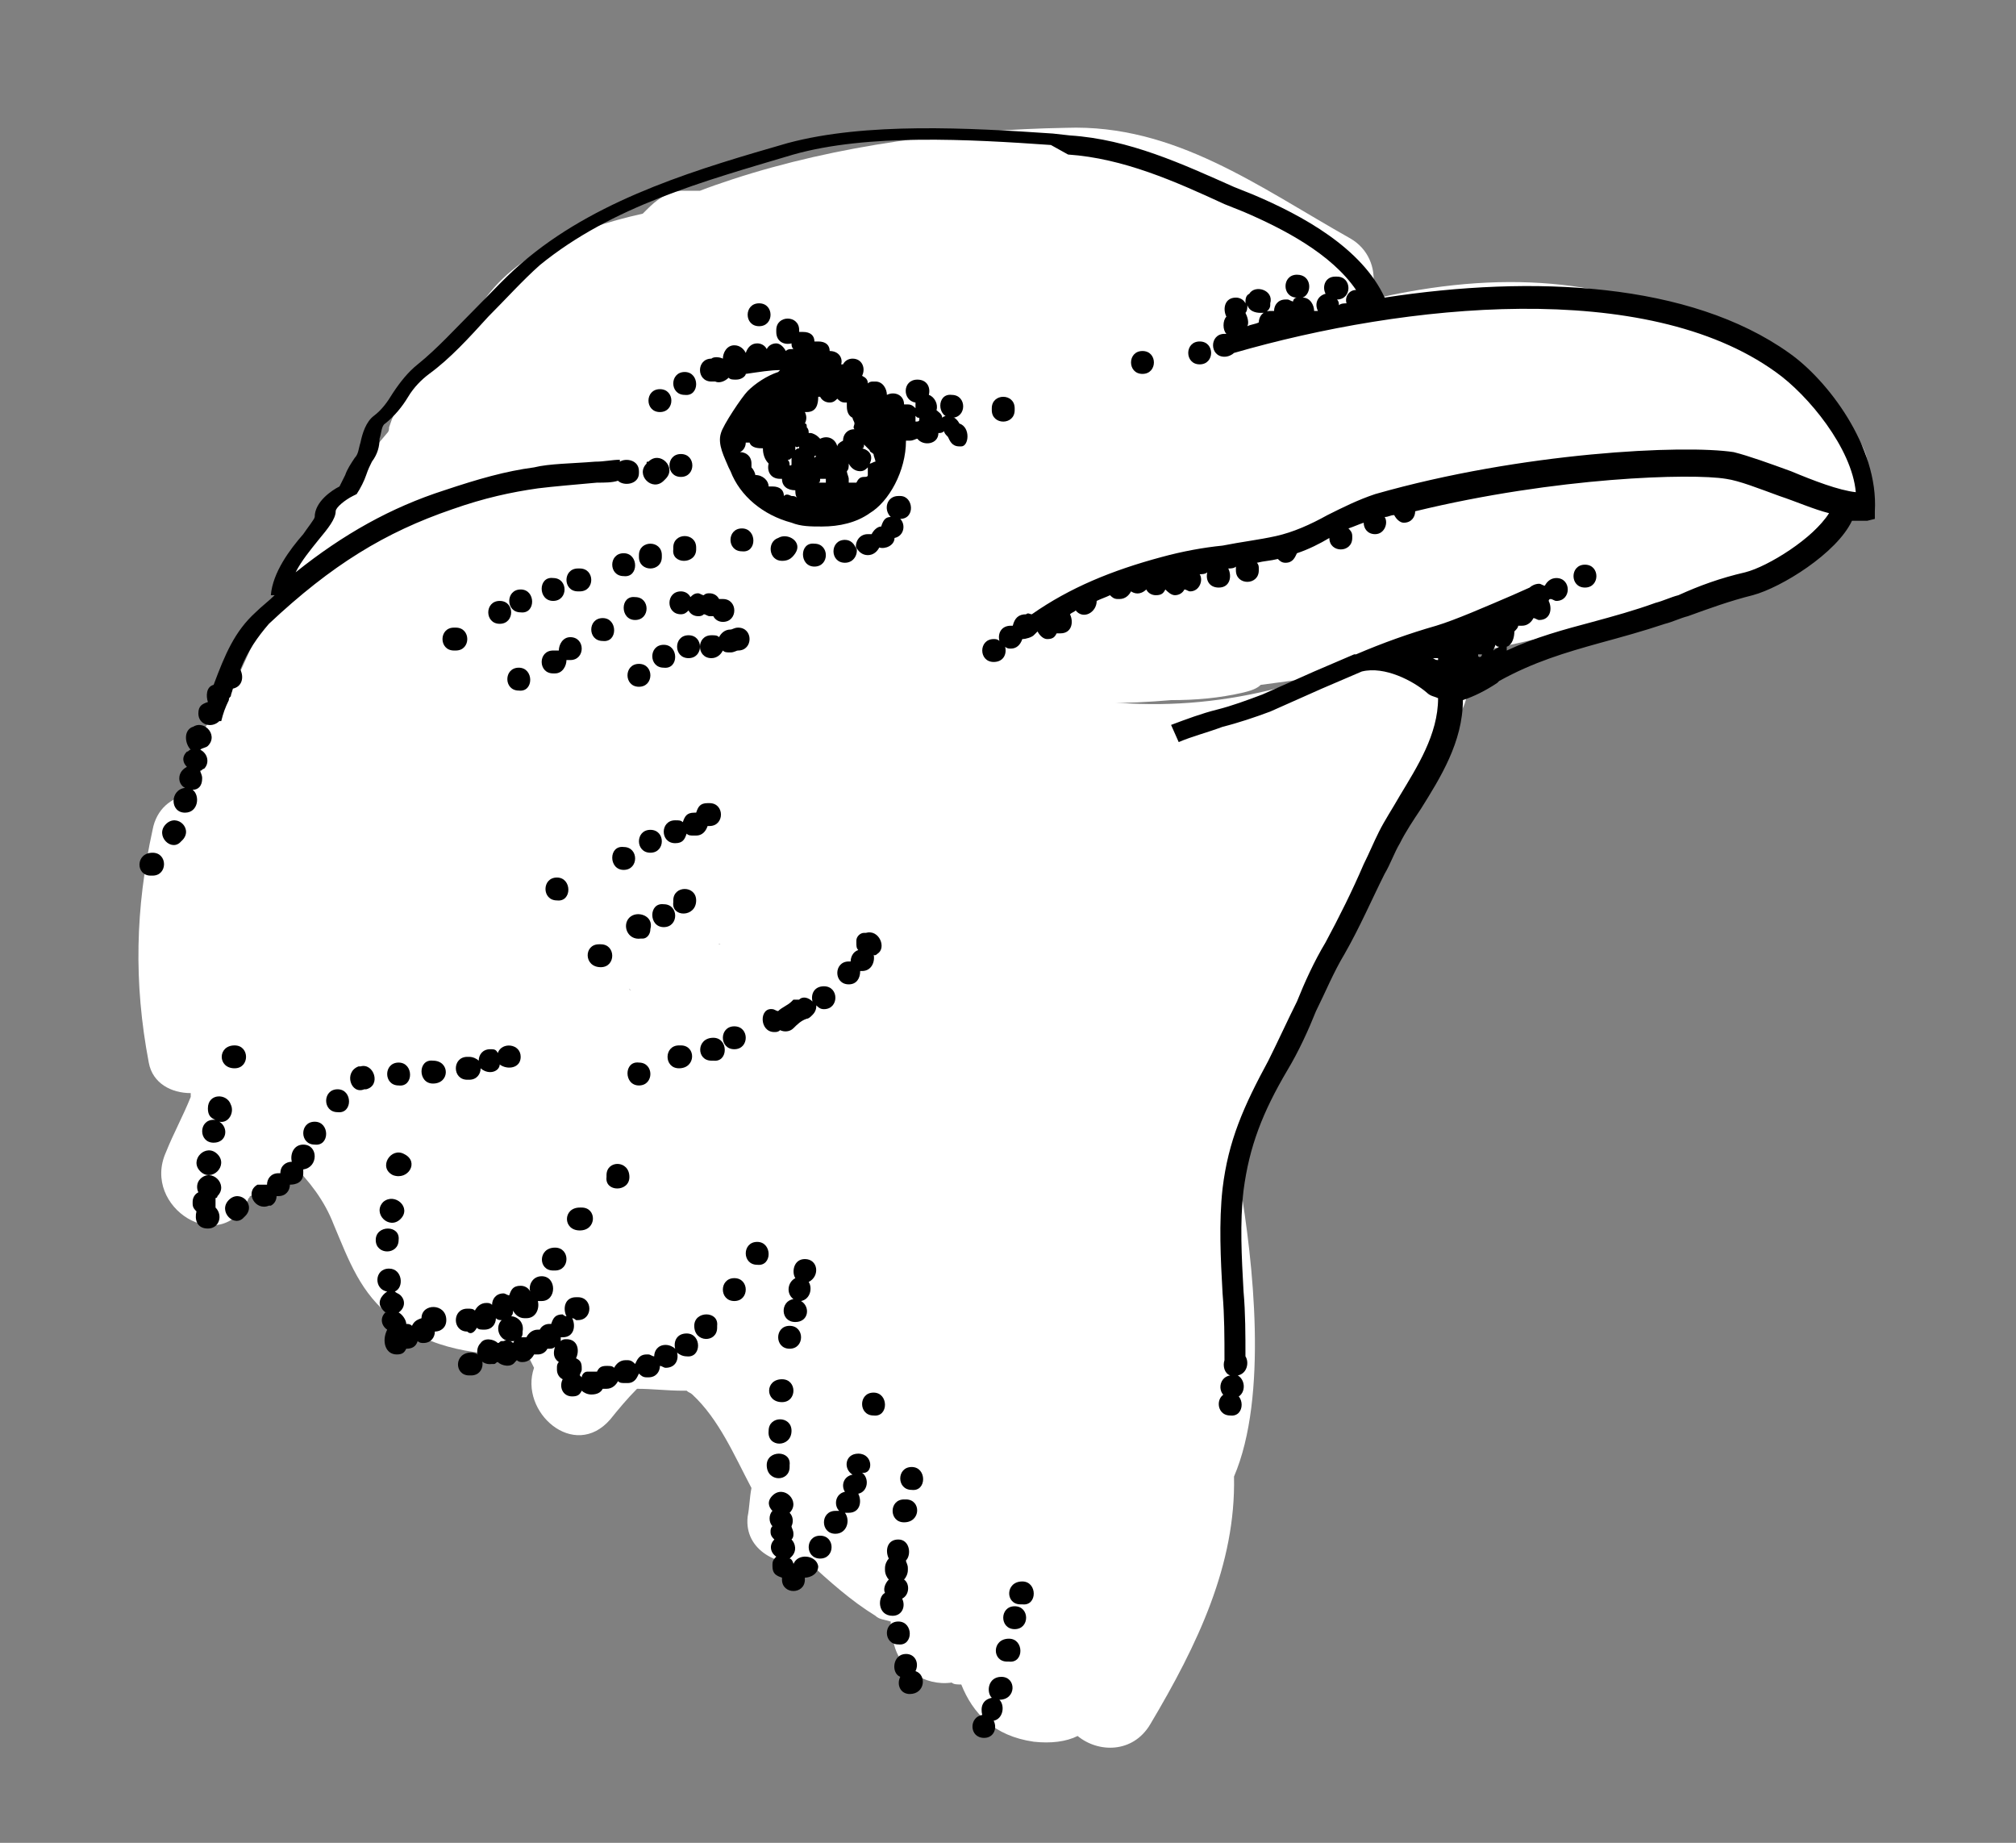 <svg id="Layer_1" xmlns="http://www.w3.org/2000/svg" viewBox="0 0 105.7 96.6">
    <rect x="0" y="0" width="105.7" height="96.6" fill="#808080" stroke="none"/>
    <style>
        .st0{fill:#fff}
    </style>
    <path class="st0" d="M97.6 23.3c-.3-.4-.6-.8-.9-1-.1-.1-.1-.2-.2-.3-.9-1.1-1.8-2-2.9-2.8-.4-.4-.8-.7-1.3-.9-.4-.2-.9-.3-1.3-.3-5.1-3-10.6-3.9-17.2-2.7-4.5.8-8.7 2.7-12.8 4.5-.7.3-1.5.6-2.4 1-.2 0-.4 0-.6.1-.9.3-1.8.6-2.6.9-2.9 1-5.9 2.2-7.9 4.4-.6.7-.8 1.5-.6 2.2-.9 1.8-.6 4.1 1.3 5.8 2.9 2.7 8.6 2.9 13.2 2.5 1.3 0 2.5-.1 3.8-.4.4-.1.7-.2.9-.4 6-.8 12.1-1.6 17.8-3.3 4.5-1.3 9.5-2.2 12.1-5.8 1.5-.2 2.5-1.9 1.6-3.5z"/>
    <path class="st0" d="M72.9 33.8c-5 2.6-10.7 3.7-16.3 2.8-4.7-.8-12.7-3.3-9-9.1.5-.8 9.7-6.5 14.8-7.8.7-.2 1.2-.6 1.5-1 2.1-.5 4.2-1 6.3-1.6 2.1-.6 2.5-3.5.6-4.6-4.8-2.7-9.2-6-14.9-5.8-5.8.1-12 .9-17.5 2.7-.6.2-1.2.4-1.7.6h-1c-.8.1-1.3.5-1.8 1l-.2.2c-3.6.8-7.3 2.3-8.9 5.5-.1.3-.2.5-.2.8-1.9 1.2-3.5 2.7-4.2 4.9 0 .1 0 .2-.1.3-3.6 4.2-6.5 9.4-8.5 14.4-.5.3-1 .8-1.2 1.4-.3 1.1-.6 2.1-.8 3.2-.8.1-1.6.7-1.8 1.8-.9 4.1-1 8-.2 12.2.2 1.1 1.2 1.6 2.2 1.6v.2c-.4 1-.9 1.9-1.3 2.9-1.3 2.9 2.9 5.5 4.3 2.5 0-.1.1-.1.1-.2.4-.1.8-.3 1.1-.6l1.1-1.1c.9.9 1.7 1.9 2.2 3.2.8 1.9 1.4 3.6 3.1 4.9 2 1.7 4.5 1.9 7.1 2l.3.6c-.8 2.3 2.1 4.9 4 2.7.4-.5.9-1.1 1.4-1.6.8 0 1.6.1 2.4.1h.2c.1.1.2.1.3.2 1.4 1.3 2.2 3.2 3.1 4.9-.1.5-.1 1-.2 1.5-.2 1.8 1.7 2.7 3.2 2.4 1.1 1 2.2 2 3.5 2.8.2.2.5.2.8.3 0 .3 0 .5.1.8.2 1.7 1.7 2.6 3.1 2.4.1.1.3.1.5.1.6 1.5 1.7 2.7 3.8 3 .9.1 1.7 0 2.3-.3 1.1.9 2.9.9 3.8-.6 2.5-4.2 4.5-8.4 4.4-13 1.8-4.2 1-11.3.3-15.4 1.9-7.1 6.1-13.7 9.6-20.1l1.2-2.1c.3-.6.3-1.2.2-1.7.2-.3.4-.6.6-.8 1.3-2.2-1.7-4.5-3.7-3.5zM33.1 51.9c0 .1 0 .1 0 0-.1 0-.1 0-.1-.1 0 .1.1.1.1.1zm4.7-2.4h-.1c0-.1-.1-.1-.1-.2 0 .1.1.2.2.2zm3.3-16.6z"/>
    <g id="XMLID_190_">
        <path id="XMLID_1777_" d="M93.8 18.5c-5.2-3.7-13.4-4.1-21.2-2.9-1.2-2.6-4.3-4.3-6.9-5.4l-1-.4c-2.7-1.2-5.5-2.5-8.6-2.7l-.9-.1c-4.4-.3-9.8-.6-13.9.5-4.5 1.3-9.7 2.8-13.6 6-1 .8-1.9 1.8-2.8 2.7-1 1-2 2.1-3 2.9-.5.4-.9.9-1.3 1.5-.3.5-.6.9-1 1.2-.4.3-.6.9-.7 1.4-.1.3-.1.6-.3.8-.2.3-.4.6-.5.9l-.3.6c-.4.2-1.3.8-1.3 1.6 0 .1-.4.6-.6.9-.7.8-1.6 2-1.7 3.2h.2c-.3.3-.7.6-1 .9-1.1 1-1.6 2.2-2.2 3.8-.4.1-.4.6-.3.9-.3.1-.5.2-.5.6 0 .6.7.8 1.1.4h.1c.1-.4.2-.7.4-1.1 0-.1 0-.1.1-.2 0-.1.1-.3.1-.4.5-.1.6-.6.4-1 .4-1 .9-1.7 1.5-2.4 3.3-3.1 6.1-4.8 9.6-6 1.7-.6 3.1-.9 4.5-1.1.8-.1 2-.2 3.1-.3.4 0 .8 0 1.1-.1.3.3 1.1.2 1.1-.4v-.1c0-.6-.7-.7-1-.5v-.1c-.4 0-.8.1-1.3.1-1.2.1-2.4.1-3.2.3-1.5.2-2.9.6-4.7 1.2-2.8.9-5.3 2.3-7.8 4.3.3-.6.8-1.2 1.2-1.7.5-.6.9-1.1.9-1.5 0-.2.5-.6.9-.8l.2-.1c.2-.3.4-.7.5-1 .1-.3.2-.5.3-.7.3-.4.4-.8.4-1.2.1-.3.1-.7.3-.8.5-.4.9-.9 1.2-1.4.3-.5.7-.9 1.1-1.2 1.1-.8 2.1-1.9 3.1-3 .9-.9 1.8-1.9 2.7-2.7 3.8-3.1 8.6-4.4 13.3-5.8 3.9-1.1 9.2-.8 13.5-.5l.9.5c2.9.2 5.6 1.4 8.2 2.6l1 .4c2.1.9 4.6 2.2 5.9 4.1-.4 0-.6.4-.5.7-.1 0-.3 0-.4.1 0-.1 0-.2-.1-.3.8 0 .8-1.2 0-1.2H70c-.5 0-.7.5-.5.9-.4.1-.6.5-.4.9h-.2c0-.3-.2-.7-.6-.7.5-.2.5-1.2-.3-1.2s-.8 1.2 0 1.2c-.1 0-.2.1-.2.2-.1 0-.2-.1-.3-.1h-.1c-.4 0-.6.3-.6.6h-.2c-.4 0-.6.3-.6.6-.2.1-.4.1-.6.2.1-.2 0-.5-.1-.7.1-.1.1-.3.1-.4.1.3.4.4.7.4h.1c.2 0 .4-.2.4-.4v-.1c.2-.7-.8-1-1.1-.5-.2.1-.2.3-.2.5-.1-.2-.3-.3-.5-.3-.6 0-.7.6-.5 1-.2.2-.2.7 0 .9h-.1c-.8 0-.8 1.2 0 1.2.2 0 .4-.1.5-.2 9-2.6 21.6-3.9 28.4 1 1.7 1.2 4 4 4.2 6.3-.9-.1-2.2-.6-3.4-1.1-1.1-.4-2.2-.8-3-1-2.6-.4-11.1 0-18.8 2.2-.9.3-1.7.7-2.5 1.1-.9.5-1.8.9-2.7 1.1-.9.2-1.8.3-2.8.5-1 .1-2.1.3-3.2.6-2.6.7-4.8 1.6-6.8 3-.1 0-.2-.1-.3 0-.4 0-.6.2-.7.6H53c-.5 0-.7.4-.6.8-.1-.1-.2-.1-.3-.1-.8 0-.8 1.2 0 1.2.5 0 .7-.4.6-.8.1.1.2.1.3.1.3 0 .5-.2.6-.5.2 0 .5-.1.6-.2l.2-.2c.1.2.3.4.5.4.3 0 .4-.1.5-.3h.2c.6 0 .7-.6.5-1 .1-.1.2-.1.3-.2.4.5 1.1.1 1.1-.5.2-.1.5-.2.7-.3.1.1.2.2.4.2h.1c.3 0 .5-.2.6-.4.3.2.6.1.8-.1.1.2.3.3.5.3.3 0 .4-.1.5-.3.1.1.3.3.5.3s.4-.1.5-.3c.1 0 .2.1.3.1.5 0 .7-.6.5-.9.1 0 .3 0 .4-.1-.1.4.1.8.6.8.6 0 .7-.6.5-1 .1 0 .3 0 .4-.1v.2c0 .8 1.2.8 1.2 0v-.1c0-.1 0-.2-.1-.3.4-.1.7-.1 1.1-.2.1.1.2.2.4.2.4 0 .5-.3.6-.5.6-.2 1.2-.5 1.7-.8 0 .8 1.2.8 1.2 0v-.1c0-.2-.1-.3-.2-.4.3-.1.5-.2.8-.3 0 .3.2.6.6.6.5 0 .7-.6.5-.9.2 0 .3-.1.5-.1.1.2.3.4.5.4.4 0 .6-.3.6-.6 7.4-1.8 14.5-2 16.3-1.7.7.1 1.7.5 2.8.9.9.3 1.8.7 2.6.9-.8 1.3-3.2 2.8-4.4 3.1-1.3.3-2.4.7-3.5 1.2-.4.1-.8.3-1.2.4-1.1.4-2.2.7-3.3 1-1.5.4-3 .8-4.5 1.5v-.2c.3-.1.4-.5.4-.8.1-.1.2-.2.2-.3h.2c.3 0 .5-.2.6-.4.1 0 .2.1.3.1.6 0 .7-.6.5-1 0 0 0-.1.1-.1s.2.1.3.1c.8 0 .8-1.2 0-1.2-.3 0-.5.2-.6.4-.1 0-.2-.1-.3-.1-.2 0-.4.1-.5.2l-.9.4c-1.4.6-3 1.3-4 1.6-1.4.4-2.8.9-4.2 1.5H71l-2.1.9-2.7 1.2c-.8.3-1.6.6-2.4.8-.8.2-1.6.5-2.4.8l.4.9c.7-.3 1.5-.5 2.3-.8.8-.2 1.7-.5 2.5-.8l2.7-1.2 2.1-.9c1.2-.3 2.7.5 3.4 1.1.2.2.4.2.6.3 0 1.9-1.1 3.6-2 5.1-.4.7-.8 1.3-1.1 1.9-.3.6-.5 1.1-.8 1.7-.6 1.4-1.3 2.8-2 4.1-.6 1-1.1 2.1-1.5 3.1-.5 1-1 2.1-1.5 3.1-1.3 2.4-2.1 4.2-2.4 6.7-.2 1.8-.1 3.7 0 5.5.1 1.2.1 2.3.1 3.5-.1.3 0 .7.3.8-.7.1-.7 1.2.1 1.2.7 0 .8-.9.3-1.2.5-.1.6-.7.4-1 0-1.1 0-2.3-.1-3.4-.1-1.8-.2-3.6 0-5.3.3-2.3 1-4.1 2.3-6.3.6-1 1.1-2.1 1.5-3.1.5-1 .9-2 1.5-3 .8-1.4 1.4-2.8 2.1-4.2.3-.5.5-1.1.8-1.6.3-.6.7-1.2 1.1-1.8 1-1.6 2.2-3.5 2.2-5.7.6-.2 1.2-.5 1.8-.9l.1-.1c1.8-1 3.5-1.5 5.3-2 1.1-.3 2.2-.6 3.4-1 .4-.1.8-.3 1.2-.4 1.1-.4 2.2-.8 3.4-1.1 1.5-.4 4.4-2.2 5.2-3.9h.8l.4-.1v-.4c.2-3.4-2.5-6.9-4.5-8.3zM77.5 34.4v-.1h.2c0 .1-.1.2-.2.1 0 .1 0 .1 0 0zm.9-.6c.1.1.1.1.2.1-.1.1-.2.1-.3.2 0-.1.1-.2.1-.3zm-3.3.7h.3v.1c-.2 0-.2-.1-.3-.1z"/>
        <path id="XMLID_1780_" d="M11.4 62.7c.6-.6-.3-1.5-.9-.9-.2.2-.2.5-.1.7-.2.1-.3.3-.3.5v.1c0 .2.1.3.2.4-.1.4 0 .9.6.9s.8-.7.4-1.1v-.5s.1 0 .1-.1z"/>
        <path id="XMLID_1781_" d="M11.4 60.5c-.6-.6-1.5.3-.9.9.6.6 1.5-.3.9-.9z"/>
        <path id="XMLID_1782_" d="M9.7 42.6c.1 0 .1 0 0 0 .7 0 .8-.9.4-1.2.3 0 .5-.2.5-.6 0-.2-.1-.3-.1-.4.1 0 .1-.1.2-.1.3-.3.2-.8-.2-1 .1-.1.3-.1.4-.2.6-.6-.3-1.5-.9-.9 0 0 .1 0 .1-.1-.5.2-.4.9-.1 1.2-.1 0-.1.1-.2.1-.3.3-.2.6 0 .8-.2.1-.4.3-.4.6 0 .2.1.4.3.5-.8.1-.8 1.3 0 1.3z"/>
        <path id="XMLID_1783_" d="M8.7 43.2c-.6.6.3 1.5.8.9.7-.6-.2-1.5-.8-.9z"/>
        <path id="XMLID_1784_" d="M8 44.7c-.1 0-.1 0 0 0-.9 0-.9 1.2-.1 1.2H8c.8 0 .8-1.2 0-1.2z"/>
        <path id="XMLID_1785_" d="M49.9 21.9c.8 0 .8-1.2 0-1.2-.8-.1-.8 1.2 0 1.2z"/>
        <path id="XMLID_1786_" d="M83.1 29.6c-.8 0-.8 1.2 0 1.2s.8-1.2 0-1.2z"/>
        <path id="XMLID_1787_" d="M36.5 28.8v-.1c0-.8-1.2-.8-1.2 0v.1c-.1.8 1.2.8 1.2 0z"/>
        <path id="XMLID_1788_" d="M33.5 29.2c0 .8 1.2.8 1.2 0v-.1c0-.8-1.2-.8-1.2 0v.1z"/>
        <path id="XMLID_1789_" d="M32.7 29c-.8 0-.8 1.2 0 1.2.8.1.8-1.2 0-1.2z"/>
        <path id="XMLID_1790_" d="M27.3 30.9c-.8 0-.8 1.2 0 1.2.8.1.8-1.2 0-1.2z"/>
        <path id="XMLID_1791_" d="M26.2 31.5c-.8 0-.8 1.2 0 1.2s.8-1.2 0-1.2z"/>
        <path id="XMLID_1792_" d="M23.9 32.9h-.1c-.8 0-.8 1.2 0 1.2h.1c.8 0 .8-1.2 0-1.2z"/>
        <path id="XMLID_1793_" d="M29 31.5c.8 0 .8-1.2 0-1.2-.8-.1-.8 1.2 0 1.2z"/>
        <path id="XMLID_1794_" d="M30.4 29.8h-.1c-.8 0-.8 1.2 0 1.2h.1c.8 0 .8-1.2 0-1.2z"/>
        <path id="XMLID_1795_" d="M37.7 31.4c-.1-.2-.3-.3-.5-.3-.1 0-.2 0-.3.1-.1 0-.2-.1-.3-.1-.2 0-.3.1-.4.2-.1-.2-.3-.3-.5-.3-.8 0-.8 1.2 0 1.2.2 0 .3-.1.4-.2.1.2.3.3.5.3.1 0 .2 0 .3-.1.1 0 .2.1.3.1h.2c.1.2.3.3.5.3.8 0 .8-1.2 0-1.2h-.2z"/>
        <path id="XMLID_1796_" d="M33.3 32.5c.8 0 .8-1.2 0-1.2-.8-.1-.8 1.2 0 1.2z"/>
        <path id="XMLID_1797_" d="M31.6 32.4c-.8 0-.8 1.2 0 1.2.8.1.8-1.2 0-1.2z"/>
        <path id="XMLID_1798_" d="M29 35.3h.1c.4 0 .6-.4.6-.7h.2c.8 0 .8-1.2 0-1.2-.4 0-.6.4-.6.7H29c-.8 0-.8 1.2 0 1.2z"/>
        <path id="XMLID_1799_" d="M27.2 35c-.8 0-.8 1.2 0 1.2.8.1.8-1.2 0-1.2z"/>
        <path id="XMLID_1800_" d="M38.3 34.2c.2 0 .3-.1.4-.1.8 0 .8-1.2 0-1.2-.2 0-.3.1-.4.1-.3 0-.5.2-.6.4-.1-.1-.2-.1-.4-.1-.8 0-.8 1.2 0 1.2.3 0 .5-.2.6-.4.1.1.2.1.4.1z"/>
        <path id="XMLID_1801_" d="M36.1 34.5c.8 0 .8-1.2 0-1.2s-.8 1.2 0 1.2z"/>
        <path id="XMLID_1802_" d="M34.8 33.8c-.8 0-.8 1.2 0 1.2.8.1.8-1.2 0-1.2z"/>
        <path id="XMLID_1803_" d="M33.5 34.8c-.8 0-.8 1.2 0 1.2s.8-1.2 0-1.2z"/>
        <path id="XMLID_1804_" d="M53.2 21.5v-.1c0-.8-1.2-.8-1.2 0v.1c0 .8 1.2.8 1.2 0z"/>
        <path id="XMLID_1807_" d="M50.3 22.2c-.1-.2-.3-.4-.6-.4-.1 0-.2 0-.3.1 0-.2-.2-.3-.3-.4.1-.3-.1-.7-.4-.8.1-.4-.1-.8-.6-.8-.8 0-.8 1.1-.1 1.2v.3c-.1-.1-.2-.2-.4-.2h-.2c0-.5-.5-.7-.9-.5 0-.3-.2-.7-.6-.7h-.1c-.1 0-.2 0-.3.1 0-.2-.1-.3-.3-.4.2-.4 0-.9-.5-.9-.2 0-.4.1-.5.3h-.1c.1-.3-.1-.7-.6-.7 0-.3-.2-.5-.6-.5h-.2c0-.3-.2-.5-.6-.5h-.2v-.1c0-.8-1.2-.8-1.2 0v.1c0 .5.4.7.8.6 0 .1 0 .2.1.3h-.1c-.1 0-.2 0-.3.1-.1-.2-.3-.4-.5-.4s-.4.1-.5.3c-.1-.2-.3-.3-.5-.3-.3 0-.5.2-.6.5-.1-.2-.3-.4-.6-.4-.4 0-.6.4-.6.7-.2-.1-.5-.1-.6 0-.8 0-.8 1.2 0 1.2h.2c.2.1.5 0 .7-.2.1.1.2.1.4.1.3 0 .5-.2.5-.3.7-.1 1.3-.2 1.8-.2l-.1.1c-.6.2-1.2.6-1.6 1-.3.3-1.3 1.8-1.4 2.2-.2.6.2 1.3.4 1.8l.1.2c.5 1.3 1.7 2.3 3.2 2.7.5.2 1 .2 1.6.2.9 0 1.8-.2 2.5-.7 1-.6 1.9-2.2 1.9-3.8h.2c.2 0 .3-.1.4-.1.3.4 1.1.3 1.1-.3.1 0 .2 0 .3-.1 0 .1.1.2.2.3.1.2.2.5.6.5h.1c.4 0 .5-1-.1-1.2zm-5 2.8c-.2 0-.3.1-.4.3h-.4v-.2c0-.1-.1-.3-.1-.4.1-.1.1-.2.1-.4.1.2.3.4.6.4.2 0 .3-.1.4-.2v.4c0 .1-.1.1-.2.1zm-1.2.7c.1 0 .1 0 0 0zm-2.2.6c0-.1 0-.1 0 0 0-.1 0-.1 0 0 0-.1 0 0 0 0zm-.8-.3c0-.3-.2-.5-.6-.5h-.2c0-.3-.3-.6-.7-.6 0-.1-.1-.3-.2-.4v-.2c0-.4-.3-.6-.6-.6.2-.1.3-.3.3-.5h.2c.1.3.5.3.7.3 0 .1 0 .5.3.8-.1.4.1.8.6.8h.1c0 .4.3.6.7.6 0 .1 0 .3.1.4-.1-.1-.2-.1-.3-.1-.2-.1-.3-.1-.4 0zm4.1-2.5c.1 0 .1-.1.1-.2l.3.3c0 .1.1.1.2.2 0 .1.1.3.1.4-.1 0-.2.1-.3.1.2-.4 0-.7-.4-.8zm-2.4.4l-.1.1v-.1h.1zm-.9-.5v.1c-.1 0-.1 0-.2.1v-.2c.1.1.2 0 .2 0zm.6 1.2c0 .1 0 .1 0 0 0 .1 0 .1 0 0 0 .1 0 0 0 0zm.5.5h.3v.2h-.4c.1 0 .1-.1.1-.2zm1.7-3.2c0 .1.1.2.1.3 0 .1-.1.2 0 .3-.4 0-.6.3-.6.6-.2.1-.3.2-.3.3-.1-.4-.5-.6-.9-.4l-.1-.1c-.1-.1-.3-.2-.4-.2h-.1c0-.1 0-.2-.1-.3 0-.1 0-.2-.1-.2.1-.2.1-.4 0-.6h.1c.5 0 .6-.4.6-.8h.1c.1.2.3.3.5.3s.3-.1.4-.2c.1.1.2.2.4.2h.1v.2c0 .3.1.5.3.6zm-4.2 1.2c0 .1.1.1 0 0 0 .1 0 .1 0 0 0 .1 0 .1 0 0zm.9 1.3c0-.1 0-.2-.1-.3.1 0 .1 0 .2-.1v.3c0 .1 0 .1-.1.1zm1.2 1.7c0 .1 0 .1 0 0 0 .1-.1.1 0 0-.1.1 0 .1 0 0zm1.2-.4c-.1 0-.1 0 0 0h.1-.1zm-5.1-2c-.1 0-.1 0 0 0-.1 0-.1 0 0 0-.1 0-.1 0 0 0zm9.3-1.6v-.3c.1.1.1.1.2.1v.1c0 .1-.1.1-.2.1z"/>
        <path id="XMLID_1823_" d="M59.9 18.4c-.8 0-.8 1.2 0 1.2s.8-1.2 0-1.2z"/>
        <path id="XMLID_1824_" d="M62.9 17.9c-.8 0-.8 1.2 0 1.2s.8-1.2 0-1.2z"/>
        <path id="XMLID_1825_" d="M35.9 19.5c-.8 0-.8 1.2 0 1.2.8.1.8-1.2 0-1.2z"/>
        <path id="XMLID_1826_" d="M34.6 20.4c-.8 0-.8 1.2 0 1.2s.8-1.2 0-1.2z"/>
        <path id="XMLID_1827_" d="M39.8 15.9c-.8 0-.8 1.2 0 1.2s.8-1.2 0-1.2z"/>
        <path id="XMLID_1828_" d="M44.3 28.3c-.8 0-.8 1.2 0 1.2.5 0 .7-.5.6-.8.1.2.3.4.6.4s.5-.2.6-.4c.3.1.8-.1.8-.5.5-.1.6-.7.3-1 .8 0 .7-1.2 0-1.2h-.1c-.6 0-.8.7-.4 1.1-.3 0-.4.2-.5.5-.2 0-.4.2-.5.4h-.2c-.5 0-.7.5-.6.8-.1-.3-.3-.5-.6-.5z"/>
        <path id="XMLID_1829_" d="M42.7 29.7c.8 0 .8-1.2 0-1.2-.8-.1-.8 1.2 0 1.2z"/>
        <path id="XMLID_1830_" d="M41.7 29c.4-.6-.4-1.1-.9-.8-.6.2-.5 1.2.2 1.2.3 0 .5-.1.7-.4z"/>
        <path id="XMLID_1831_" d="M38.9 27.7c-.8 0-.8 1.2 0 1.2.8.1.8-1.2 0-1.2z"/>
        <path id="XMLID_1832_" d="M46 50c.5-.3.1-1.3-.6-1.1h-.1c-.2 0-.4.2-.4.4v.1c0 .2 0 .3.1.4-.3.1-.4.4-.4.6h-.1c-.8 0-.8 1.2 0 1.2.4 0 .6-.3.6-.7h.1c.5 0 .7-.5.6-.9 0 .1.1.1.2 0z"/>
        <path id="XMLID_1833_" d="M40.6 54.1c.1 0 .2 0 .3-.1.2.1.5.1.7-.1.2-.2.4-.4.7-.5.1 0 .2-.1.3-.2.2-.2.2-.4.2-.5.1.1.2.2.4.2.8 0 .8-1.2 0-1.2-.5 0-.7.4-.6.8-.2-.2-.5-.3-.7-.1h-.3l-.1.1c-.2.2-.5.3-.7.5-.1 0-.2-.1-.3-.1-.7-.1-.7 1.2.1 1.2z"/>
        <path id="XMLID_1834_" d="M38.5 53.8c-.8 0-.8 1.2 0 1.2s.8-1.2 0-1.2z"/>
        <path id="XMLID_1835_" d="M37.4 54.4c-.1 0-.1 0 0 0-.9 0-.9 1.2-.1 1.2h.1c.8.1.8-1.2 0-1.2z"/>
        <path id="XMLID_1836_" d="M35.6 56s.1 0 0 0c.9 0 .9-1.2.1-1.2h-.1c-.8 0-.8 1.2 0 1.2z"/>
        <path id="XMLID_1837_" d="M33.5 56.9c.8 0 .8-1.2 0-1.2-.8-.1-.8 1.2 0 1.2z"/>
        <path id="XMLID_1838_" d="M36.5 47.2c0-.8-1.2-.8-1.2 0v.1c-.1.8 1.2.8 1.2-.1 0 .1 0 .1 0 0z"/>
        <path id="XMLID_1839_" d="M34.8 48.6c.8 0 .8-1.2 0-1.2-.8-.1-.8 1.2 0 1.2z"/>
        <path id="XMLID_1840_" d="M34.1 48.7c.2-.7-.7-1-1.1-.6-.4.4-.1 1.2.6 1.1h.1c.2 0 .4-.2.4-.5 0 .1 0 0 0 0z"/>
        <path id="XMLID_1841_" d="M31.5 50.7c.8 0 .8-1.2 0-1.2h-.1c-.8 0-.8 1.2.1 1.2z"/>
        <path id="XMLID_1842_" d="M34.1 43.5c-.8 0-.8 1.2 0 1.2s.8-1.2 0-1.2z"/>
        <path id="XMLID_1843_" d="M32.7 45.6c.8 0 .8-1.2 0-1.2-.8-.1-.8 1.2 0 1.2z"/>
        <path id="XMLID_1844_" d="M29.2 46c-.8 0-.8 1.2 0 1.2.8.1.8-1.2 0-1.2z"/>
        <path id="XMLID_1845_" d="M37.1 43.3h.1c.8 0 .8-1.2 0-1.2h-.1c-.4 0-.5.2-.6.5h-.1c-.4 0-.5.2-.6.5-.1-.1-.2-.1-.4-.1-.8 0-.8 1.2 0 1.2.4 0 .5-.2.6-.5.1.1.2.1.4.1h.1c.3 0 .5-.2.6-.5z"/>
        <path id="XMLID_1846_" d="M41 72.3s-.1 0 0 0c-.9 0-.9 1.2 0 1.2.8 0 .8-1.2 0-1.2z"/>
        <path id="XMLID_1847_" d="M41.5 75c0-.8-1.2-.8-1.2 0-.1.9 1.2.9 1.2 0 0 .1 0 0 0 0z"/>
        <path id="XMLID_1848_" d="M40.2 76.8c0 .1 0 .1 0 0 0 .9 1.2.9 1.2.1v-.1c.1-.8-1.2-.8-1.2 0z"/>
        <path id="XMLID_1849_" d="M41.6 82c0-.1-.1-.3-.2-.3l.1-.1c.3-.3.2-.7 0-.9.1-.1.1-.2.1-.3 0-.2-.1-.3-.1-.4.1-.2.1-.5-.1-.7.6-.6-.3-1.5-.9-.9-.3.3-.2.6 0 .8-.2.2-.2.6 0 .8-.1.1-.1.2-.1.3 0 .2.1.3.2.4-.3.3-.2.7.1.9-.1.1-.2.2-.2.4v.1c0 .4.2.5.5.6v.1c0 .8 1.2.8 1.2 0v-.1c.3 0 .7-.2.7-.6-.1-.6-1.1-.7-1.3-.1z"/>
        <path id="XMLID_1850_" d="M43 80.5c-.8 0-.8 1.2 0 1.2s.8-1.2 0-1.2z"/>
        <path id="XMLID_1851_" d="M36 69.9c-.5 0-.7.4-.6.8-.1-.1-.3-.2-.5-.2-.4 0-.6.3-.6.6-.1 0-.2-.1-.3-.1h-.1c-.4 0-.5.3-.6.5-.1-.1-.2-.2-.4-.2h-.1c-.3 0-.5.2-.6.4-.1-.1-.2-.1-.4-.1-.3 0-.4.1-.5.3h-.5c-.2 0-.3.2-.3.3l-.1-.1c0-.1.1-.2.1-.3v-.1c0-.3-.1-.4-.3-.5.2-.4.1-1-.5-1-.1 0-.2 0-.3.1v-.2h.1c.6 0 .7-.6.5-1 .1 0 .2.1.2.1h.1c.8 0 .8-1.2 0-1.2h-.1c-.6 0-.7.6-.5 1-.1 0-.2-.1-.2-.1-.4 0-.5.2-.6.5h-.1c-.2 0-.4.1-.5.3h-.1c-.3 0-.5.2-.6.4h-.2c-.3 0-.4.1-.5.3-.1-.1-.3-.2-.5-.1h-.1c-.1 0-.1.1-.2.1-.2-.2-.7-.3-.9 0-.4.4-.1 1.2.6 1.1h.1c.1 0 .1-.1.2-.1.2.2.7.3.9 0l.1-.1c.1.1.2.1.3.1.3 0 .5-.2.6-.4h.2c.2 0 .4-.1.5-.3h.1c.1 0 .2 0 .3-.1-.1.3-.1.6.2.8-.1.1-.1.2-.1.3v.1c0 .2.1.4.3.5-.2.4 0 .9.5.9.3 0 .4-.1.5-.3.1.1.3.2.5.2.3 0 .5-.1.6-.3h.2c.3 0 .5-.2.6-.4.1.1.2.1.4.1h.1c.4 0 .5-.3.6-.5.1.1.2.2.4.2h.1c.4 0 .6-.3.6-.6.1 0 .2.1.3.1.5 0 .7-.4.6-.8.1.1.3.2.5.2.8.1.8-1.2 0-1.2z"/>
        <path id="XMLID_1852_" d="M36.4 69.5c0 .1 0 .1 0 0 0 .9 1.2.9 1.2.1v-.1c.1-.8-1.2-.8-1.2 0z"/>
        <path id="XMLID_1853_" d="M24.7 70.9c-.9 0-.9 1.2-.1 1.2h.1c.8 0 .8-1.2 0-1.2z"/>
        <path id="XMLID_1854_" d="M29.1 65.4c-.9 0-.9 1.2-.1 1.2h.1c.8 0 .8-1.2 0-1.2z"/>
        <path id="XMLID_1855_" d="M30.4 64.5c.9 0 .9-1.2.1-1.2h-.1c-.9 0-.9 1.2 0 1.2z"/>
        <path id="XMLID_1856_" d="M33 61.7c0-.9-1.2-.9-1.2-.1v.1c-.1.8 1.2.8 1.2 0z"/>
        <path id="XMLID_1857_" d="M22.1 69.1c-.3.1-.4.2-.5.4-.1-.1-.2-.1-.3-.1 0-.2-.2-.5-.4-.6.3-.2.4-.6.1-.9-.1-.1-.2-.1-.3-.2.5-.2.4-1.2-.3-1.2-.8 0-.8 1.1-.1 1.2-.3.2-.6.6-.2 1 .1.1.1.1.2.1h-.1c-.3.3-.2.7.1.9-.3.6-.1 1.3.5 1.3.3 0 .4-.1.5-.3.3 0 .5-.1.6-.4.1.1.2.1.3.1.4 0 .6-.3.6-.6.3 0 .6-.2.6-.6 0-.9-1.3-.9-1.3-.1z"/>
        <path id="XMLID_1858_" d="M25 69.6c.1.1.2.1.4.1.4 0 .6-.3.6-.6.1.1.2.1.3.1-.4.4-.1 1.2.6 1.1h.1c.2 0 .4-.2.4-.4v-.1c.1-.5-.3-.8-.6-.8.1-.1.1-.2.1-.3.1.2.3.4.6.4h.1c.5 0 .7-.5.6-.9h.2c.8 0 .8-1.3 0-1.3-.5 0-.7.5-.6.8-.1-.2-.3-.3-.5-.3-.4 0-.5.2-.6.5-.1 0-.2-.1-.3-.1-.4 0-.6.3-.6.6-.1-.1-.2-.1-.3-.1-.3 0-.5.2-.6.4-.1-.1-.2-.1-.4-.1-.8 0-.8 1.2 0 1.2.2.2.4 0 .5-.2z"/>
        <path id="XMLID_1859_" d="M19.7 65c0 .1 0 .1 0 0 0 .8 1.2.8 1.2 0 .1-.8-1.2-.8-1.2 0z"/>
        <path id="XMLID_1860_" d="M20.1 63c-.6.6.3 1.5.9.9.6-.6-.3-1.4-.9-.9z"/>
        <path id="XMLID_1861_" d="M21.2 60.5c-.7-.4-1.4.7-.6 1.1.8.3 1.4-.7.6-1.1.1 0 .1 0 0 0z"/>
        <path id="XMLID_1862_" d="M25.1 55.6c-.1-.1-.3-.2-.5-.2h-.1c-.8 0-.8 1.2 0 1.2h.1c.4 0 .6-.3.6-.6.1.1.3.2.5.2.3 0 .5-.2.5-.4.4.3 1.1.2 1.1-.4 0-.7-1-.8-1.2-.2-.1-.2-.2-.2-.4-.2-.4 0-.6.3-.6.6z"/>
        <path id="XMLID_1863_" d="M22.7 56.8c.9 0 .9-1.2 0-1.2-.8-.1-.8 1.2 0 1.2z"/>
        <path id="XMLID_1864_" d="M20.9 55.7c-.8 0-.8 1.2 0 1.2.8.1.8-1.2 0-1.2z"/>
        <path id="XMLID_1865_" d="M18.9 55.9h-.1c-.8.3-.4 1.5.3 1.2h.1c.8-.2.4-1.4-.3-1.2z"/>
        <path id="XMLID_1866_" d="M17.7 57.1c-.8 0-.8 1.2 0 1.2.8.1.8-1.2 0-1.2z"/>
        <path id="XMLID_1867_" d="M16.5 58.8c-.8 0-.8 1.2 0 1.2.8.1.8-1.2 0-1.2z"/>
        <path id="XMLID_1868_" d="M15.9 60c-.5 0-.7.5-.6.9-.3 0-.6.2-.6.6h-.1c-.4 0-.6.3-.6.6h-.5c-.7.4-.1 1.4.6 1.1h.1c.2-.1.3-.3.3-.5h.1c.4 0 .6-.3.6-.6.3 0 .7-.1.7-.6v-.2c.8-.1.8-1.3 0-1.3z"/>
        <path id="XMLID_1869_" d="M12 62.9c-.6.6.3 1.5.8.9.7-.6-.2-1.5-.8-.9z"/>
        <path id="XMLID_1870_" d="M11.5 58.8c.5.1.8-.5.6-.9-.2-.6-1.2-.6-1.2.2 0 .3.1.5.4.6h-.1c-.8 0-.8 1.2 0 1.2.7 0 .8-.8.3-1.1z"/>
        <path id="XMLID_1871_" d="M12.3 56c.8 0 .8-1.2 0-1.2-.9 0-.9 1.2 0 1.2-.1 0-.1 0 0 0z"/>
        <path id="XMLID_1872_" d="M33.9 24.3c-.6.6.3 1.5.9.9l.1-.1c.6-.6-.3-1.5-.9-.9-.1 0-.1 0-.1.1z"/>
        <path id="XMLID_1873_" d="M35.7 25c.8 0 .8-1.2 0-1.2s-.8 1.2 0 1.2z"/>
        <path id="XMLID_1874_" d="M47.4 79.8c.9 0 .9-1.2.1-1.2h-.1c-.8 0-.8 1.2 0 1.2z"/>
        <path id="XMLID_1875_" d="M52.9 85.9c-.9 0-.9 1.2-.1 1.2h.1c.8.1.8-1.2 0-1.2z"/>
        <path id="XMLID_1876_" d="M53.6 82.9c-.1 0-.1 0 0 0-.9 0-.9 1.2-.1 1.2h.1c.8.1.8-1.2 0-1.2z"/>
        <path id="XMLID_1877_" d="M52.5 87.9c-.7 0-.8.8-.5 1.1-.5.1-.6.5-.5.9-.7.1-.7 1.2.1 1.2.5 0 .7-.5.5-.9.5-.1.6-.8.3-1.1.9 0 .9-1.2.1-1.2z"/>
        <path id="XMLID_1878_" d="M48 87.6c.2-.4 0-.9-.5-.9-.7 0-.8 1-.3 1.2-.2.4 0 .9.5.9.8 0 .9-1 .3-1.2z"/>
        <path id="XMLID_1879_" d="M47.1 85c-.8 0-.8 1.2 0 1.2.8.1.8-1.2 0-1.2z"/>
        <path id="XMLID_1880_" d="M46.8 84.7c.5 0 .7-.5.5-.9.4-.2.4-.8.1-1 .1-.1.2-.3.2-.5v-.1c0-.2-.1-.3-.1-.4.3-.3.2-1.1-.4-1.1-.6 0-.7.6-.5 1-.1.1-.2.3-.2.5v.1c0 .2.1.4.2.5-.2.2-.3.5-.2.7-.4.2-.4 1.2.4 1.2z"/>
        <path id="XMLID_1881_" d="M64.5 73c-.8 0-.8 1.2 0 1.2.8.1.8-1.2 0-1.2z"/>
        <path id="XMLID_1882_" d="M42.2 66c-.6 0-.7.7-.5 1-.4.2-.5.8-.1 1.1-.7.1-.7 1.2.1 1.2.7 0 .8-.8.3-1.1.5-.1.6-.7.4-1 .6-.3.5-1.2-.2-1.2z"/>
        <path id="XMLID_1883_" d="M41.4 69.5c-.8 0-.8 1.2 0 1.2s.8-1.2 0-1.2z"/>
        <path id="XMLID_1884_" d="M45 76.2c-.7 0-.8.8-.3 1.1-.5.1-.6.6-.4.9-.5.1-.6.7-.3 1h-.2c-.8 0-.8 1.2 0 1.2.6 0 .8-.7.5-1.1h.2c.6 0 .7-.6.5-1 .5-.1.6-.8.2-1.1.6.1.6-1-.2-1z"/>
        <path id="XMLID_1885_" d="M45.8 73c-.8 0-.8 1.2 0 1.2.8.1.8-1.2 0-1.2z"/>
        <path id="XMLID_1886_" d="M38.5 67c-.8 0-.8 1.2 0 1.2s.8-1.2 0-1.2z"/>
        <path id="XMLID_1887_" d="M39.7 65.1c-.8 0-.8 1.2 0 1.2.8.1.8-1.2 0-1.2z"/>
        <path id="XMLID_1888_" d="M47.8 76.9c-.8 0-.8 1.2 0 1.2.8.1.8-1.2 0-1.2z"/>
        <path id="XMLID_1889_" d="M53.2 84.2c-.8 0-.8 1.2 0 1.2s.8-1.2 0-1.2z"/>
    </g>
</svg>
